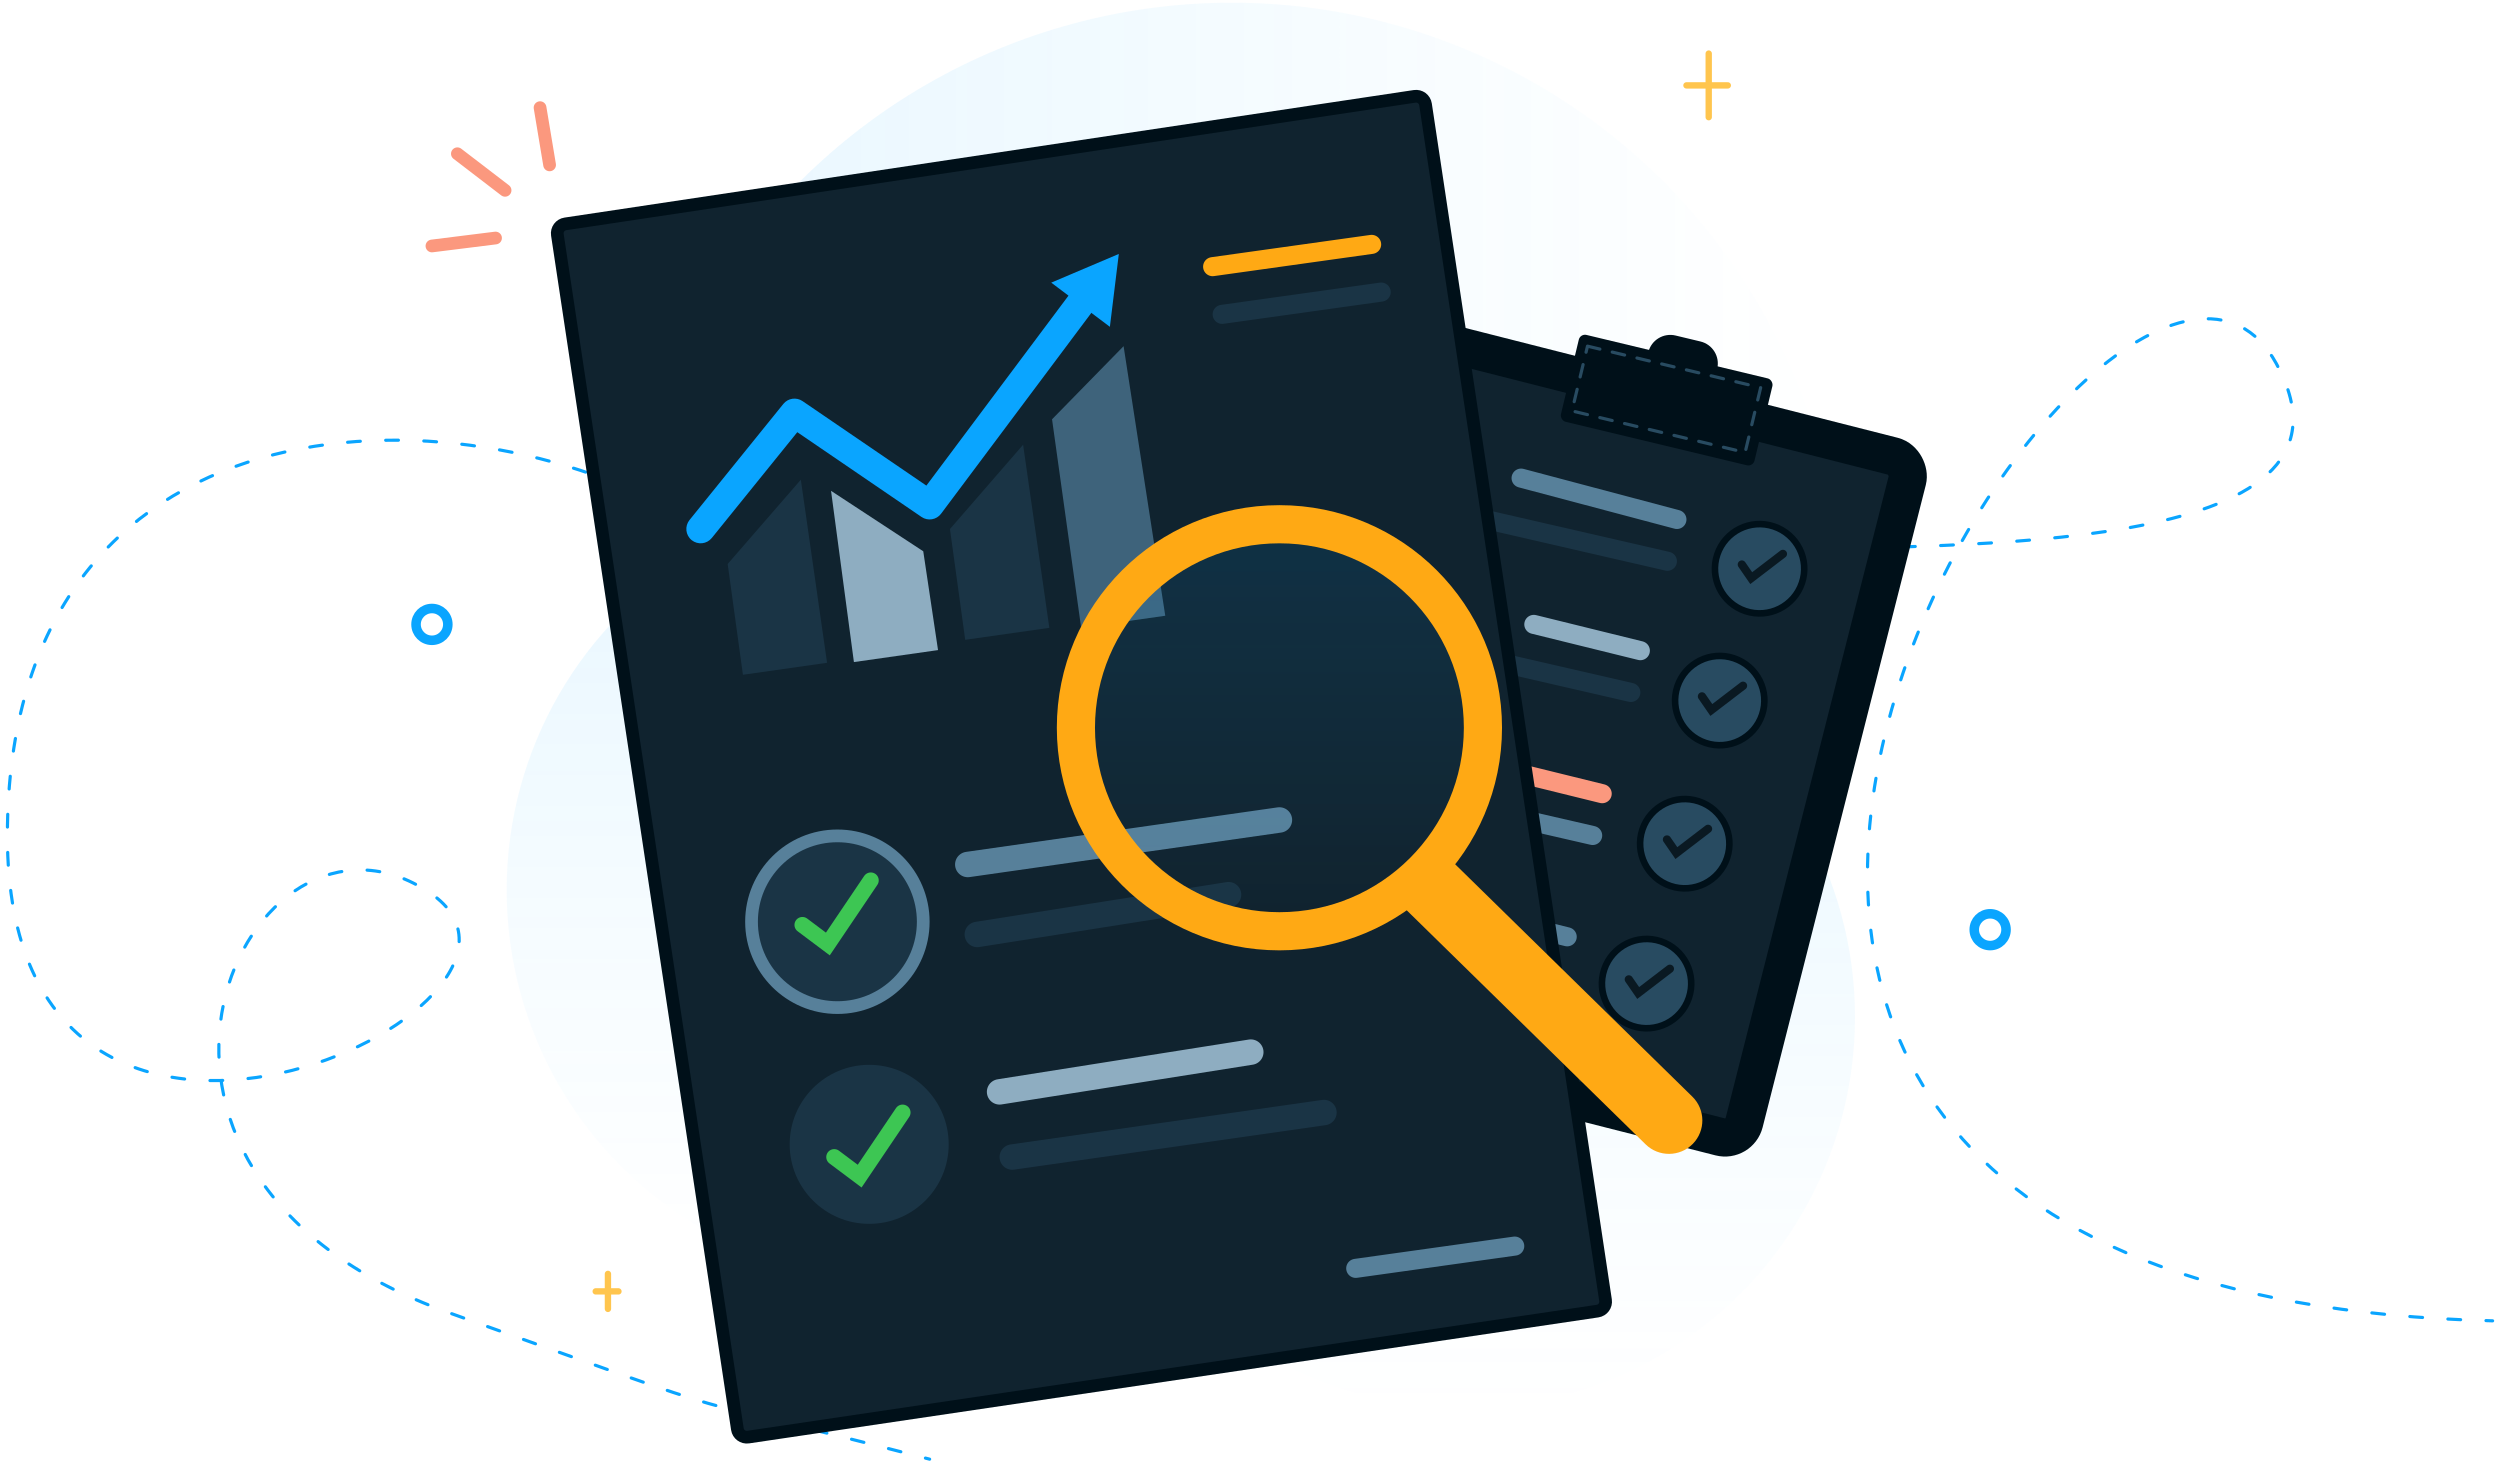 <svg width="236" height="138" viewBox="0 0 236 138" fill="none" xmlns="http://www.w3.org/2000/svg">
<path d="M65.09 49.037C42.976 35.828 0.698 36.879 0.698 78.906C0.698 120.934 56.084 94.817 40.624 84.31C23.513 72.68 5.095 110.552 42.426 123.936C74.246 135.343 60.587 130.69 87.755 137.745" stroke="#0AA5FF" stroke-width="0.3" stroke-linecap="round" stroke-linejoin="round" stroke-dasharray="1.2 2.4"/>
<path d="M168.808 52.039C183.118 51.088 225.095 52.939 214.888 34.327C199.816 6.844 125.43 121.984 235.301 124.686" stroke="#0AA5FF" stroke-width="0.3" stroke-linecap="round" stroke-linejoin="round" stroke-dasharray="1.2 2.4"/>
<circle cx="116.274" cy="57.893" r="57.638" transform="rotate(-90 116.274 57.893)" fill="url(#paint0_linear_429_784)"/>
<circle cx="138.188" cy="96.017" r="36.924" fill="url(#paint1_linear_429_784)"/>
<circle cx="84.754" cy="84.01" r="36.924" fill="url(#paint2_linear_429_784)"/>
<rect x="134.432" y="31.827" width="47.54" height="66.288" rx="1.861" transform="rotate(14.253 134.432 31.827)" fill="#10232F" stroke="#001019" stroke-width="3.602"/>
<path d="M143.591 45.133L158.301 49.037" stroke="#57809A" stroke-width="1.801" stroke-linecap="round"/>
<path d="M144.793 58.943L154.849 61.423" stroke="#8EADC1" stroke-width="1.801" stroke-linecap="round"/>
<path d="M141.19 72.445L151.247 74.925" stroke="#FB987E" stroke-width="1.801" stroke-linecap="round"/>
<path d="M137.888 85.954L147.944 88.434" stroke="#57809A" stroke-width="1.801" stroke-linecap="round"/>
<path d="M138.939 48.737L157.402 52.982" stroke="#1A3445" stroke-width="1.801" stroke-linecap="round"/>
<path d="M135.487 61.122L153.95 65.367" stroke="#1A3445" stroke-width="1.801" stroke-linecap="round"/>
<path d="M131.884 74.624L150.347 78.87" stroke="#57809A" stroke-width="1.801" stroke-linecap="round"/>
<path d="M128.582 88.133L147.045 92.378" stroke="#57809A" stroke-width="1.801" stroke-linecap="round"/>
<circle cx="166.106" cy="53.69" r="4.215" transform="rotate(18.545 166.106 53.69)" fill="#284B61" stroke="#001019" stroke-width="0.624"/>
<circle cx="162.342" cy="66.136" r="4.215" transform="rotate(18.545 162.342 66.136)" fill="#284B61" stroke="#001019" stroke-width="0.624"/>
<circle cx="155.437" cy="92.853" r="4.215" transform="rotate(18.545 155.437 92.853)" fill="#284B61" stroke="#001019" stroke-width="0.624"/>
<circle cx="159.04" cy="79.645" r="4.215" transform="rotate(18.545 159.04 79.645)" fill="#284B61" stroke="#001019" stroke-width="0.624"/>
<path d="M164.429 53.292L165.315 54.577L168.306 52.288" stroke="#0A1922" stroke-width="0.781" stroke-linecap="round"/>
<path d="M160.664 65.738L161.55 67.023L164.541 64.734" stroke="#0A1922" stroke-width="0.781" stroke-linecap="round"/>
<path d="M153.759 92.455L154.645 93.74L157.636 91.451" stroke="#0A1922" stroke-width="0.781" stroke-linecap="round"/>
<path d="M157.361 79.247L158.248 80.532L161.238 78.242" stroke="#0A1922" stroke-width="0.781" stroke-linecap="round"/>
<path d="M50.981 10.162L51.882 15.565" stroke="#FB987E" stroke-width="1.201" stroke-linecap="round"/>
<path d="M43.176 14.514L47.679 17.967" stroke="#FB987E" stroke-width="1.201" stroke-linecap="round"/>
<path d="M40.775 23.22L46.779 22.469" stroke="#FB987E" stroke-width="1.201" stroke-linecap="round"/>
<path d="M161.303 5.058V11.062" stroke="#FFC54E" stroke-width="0.6" stroke-linecap="round"/>
<path d="M57.39 120.256V123.558" stroke="#FFC54E" stroke-width="0.6" stroke-linecap="round"/>
<path d="M159.202 8.061H163.104" stroke="#FFC54E" stroke-width="0.6" stroke-linecap="round"/>
<path d="M56.235 121.907H58.381" stroke="#FFC54E" stroke-width="0.6" stroke-linecap="round"/>
<rect x="149.18" y="31.477" width="18.793" height="8.435" rx="0.6" transform="rotate(13.488 149.18 31.477)" fill="#001019"/>
<path d="M155.6 33.255C155.875 32.106 157.03 31.399 158.178 31.674L160.523 32.236C161.672 32.512 162.379 33.666 162.104 34.815L155.6 33.255Z" fill="#001019"/>
<rect x="149.861" y="32.676" width="16.808" height="6.287" transform="rotate(13.488 149.861 32.676)" stroke="#284B61" stroke-width="0.3" stroke-linecap="round" stroke-linejoin="round" stroke-dasharray="1.2 1.2"/>
<circle cx="187.87" cy="87.762" r="1.501" stroke="#0AA5FF" stroke-width="0.901"/>
<circle cx="40.775" cy="58.943" r="1.501" stroke="#0AA5FF" stroke-width="0.901"/>
<path d="M133.545 9.095L53.373 21.135C52.881 21.209 52.542 21.668 52.616 22.16L69.609 134.905C69.683 135.396 70.141 135.734 70.632 135.661L150.804 123.768C151.297 123.695 151.636 123.236 151.562 122.743L134.569 9.851C134.495 9.359 134.037 9.021 133.545 9.095Z" fill="#10232F" stroke="#001019" stroke-width="1.201"/>
<path d="M65.375 49.859C65.166 50.117 65.205 50.495 65.462 50.704C65.719 50.913 66.097 50.874 66.307 50.617L65.375 49.859ZM74.997 38.981L75.335 38.485C75.077 38.309 74.728 38.36 74.531 38.602L74.997 38.981ZM87.755 47.687L87.417 48.182C87.681 48.363 88.042 48.304 88.235 48.048L87.755 47.687ZM105.617 23.971L99.236 26.681L104.773 30.852L105.617 23.971ZM66.307 50.617L75.463 39.36L74.531 38.602L65.375 49.859L66.307 50.617ZM74.658 39.477L87.417 48.182L88.094 47.191L75.335 38.485L74.658 39.477ZM88.235 48.048L102.845 28.648L101.886 27.926L87.275 47.325L88.235 48.048Z" fill="#0AA5FF"/>
<path d="M65.091 49.088C64.622 49.669 64.712 50.519 65.292 50.988C65.873 51.457 66.723 51.367 67.192 50.787L65.091 49.088ZM74.997 38.98L75.759 37.864C75.177 37.468 74.389 37.584 73.947 38.131L74.997 38.98ZM87.755 47.686L86.994 48.802C87.591 49.209 88.404 49.074 88.837 48.495L87.755 47.686ZM67.192 50.787L76.048 39.829L73.947 38.131L65.091 49.088L67.192 50.787ZM74.236 40.096L86.994 48.802L88.517 46.57L75.759 37.864L74.236 40.096ZM88.837 48.495L104.447 27.632L102.284 26.013L86.674 46.877L88.837 48.495Z" fill="#0AA5FF"/>
<path d="M114.472 25.172L129.482 23.07" stroke="#FFA914" stroke-width="1.801" stroke-linecap="round"/>
<path d="M115.373 29.675L130.383 27.573" stroke="#1A3445" stroke-width="1.801" stroke-linecap="round"/>
<path d="M127.981 119.733L142.991 117.631" stroke="#57809A" stroke-width="1.801" stroke-linecap="round"/>
<path d="M91.358 81.608L120.777 77.405" stroke="#57809A" stroke-width="2.402" stroke-linecap="round"/>
<path d="M95.56 109.226L124.98 105.023" stroke="#1A3445" stroke-width="2.402" stroke-linecap="round"/>
<path d="M92.258 88.212L115.974 84.46" stroke="#1A3445" stroke-width="2.402" stroke-linecap="round"/>
<path d="M94.36 103.072L118.075 99.32" stroke="#8EADC1" stroke-width="2.402" stroke-linecap="round"/>
<path d="M68.693 53.24L75.598 45.285L78.074 62.567L70.133 63.697L68.693 53.24Z" fill="#1A3445"/>
<path d="M89.676 49.94L96.58 41.985L99.057 59.267L91.116 60.397L89.676 49.94Z" fill="#1A3445"/>
<path d="M78.45 46.335L87.155 52.041L88.55 61.369L80.609 62.499L78.45 46.335Z" fill="#8EADC1"/>
<path d="M99.313 39.581L106.067 32.677L110.001 58.126L102.06 59.256L99.313 39.581Z" fill="#3E637B"/>
<circle cx="120.777" cy="68.7" r="19.212" fill="url(#paint3_linear_429_784)" stroke="#FFA914" stroke-width="3.602"/>
<path d="M137.542 81.758L135.29 79.552L130.878 84.055L133.13 86.261L137.542 81.758ZM155.344 108.025C156.588 109.244 158.583 109.223 159.802 107.98C161.02 106.736 161 104.74 159.756 103.522L155.344 108.025ZM133.13 86.261L155.344 108.025L159.756 103.522L137.542 81.758L133.13 86.261Z" fill="#FFA914"/>
<circle cx="79.049" cy="87.012" r="8.105" fill="#1A3445" stroke="#57809A" stroke-width="1.201"/>
<circle cx="82.051" cy="108.025" r="7.505" fill="#1A3445"/>
<path d="M75.748 87.312L78.149 89.113L82.202 83.109" stroke="#3DC653" stroke-width="1.501" stroke-linecap="round"/>
<path d="M78.749 109.226L81.151 111.027L85.204 105.023" stroke="#3DC653" stroke-width="1.501" stroke-linecap="round"/>
<defs>
<linearGradient id="paint0_linear_429_784" x1="116.274" y1="0.256" x2="116.274" y2="115.531" gradientUnits="userSpaceOnUse">
<stop stop-color="#0AA5FF" stop-opacity="0.1"/>
<stop offset="1" stop-color="#47C6FF" stop-opacity="0"/>
</linearGradient>
<linearGradient id="paint1_linear_429_784" x1="138.188" y1="59.093" x2="138.188" y2="132.942" gradientUnits="userSpaceOnUse">
<stop stop-color="#0AA5FF" stop-opacity="0.1"/>
<stop offset="1" stop-color="#47C6FF" stop-opacity="0"/>
</linearGradient>
<linearGradient id="paint2_linear_429_784" x1="84.754" y1="47.086" x2="84.754" y2="120.934" gradientUnits="userSpaceOnUse">
<stop stop-color="#0AA5FF" stop-opacity="0.1"/>
<stop offset="1" stop-color="#47C6FF" stop-opacity="0"/>
</linearGradient>
<linearGradient id="paint3_linear_429_784" x1="120.777" y1="51.288" x2="120.777" y2="86.111" gradientUnits="userSpaceOnUse">
<stop stop-color="#0AA5FF" stop-opacity="0.1"/>
<stop offset="1" stop-color="#47C6FF" stop-opacity="0"/>
</linearGradient>
</defs>
</svg>

